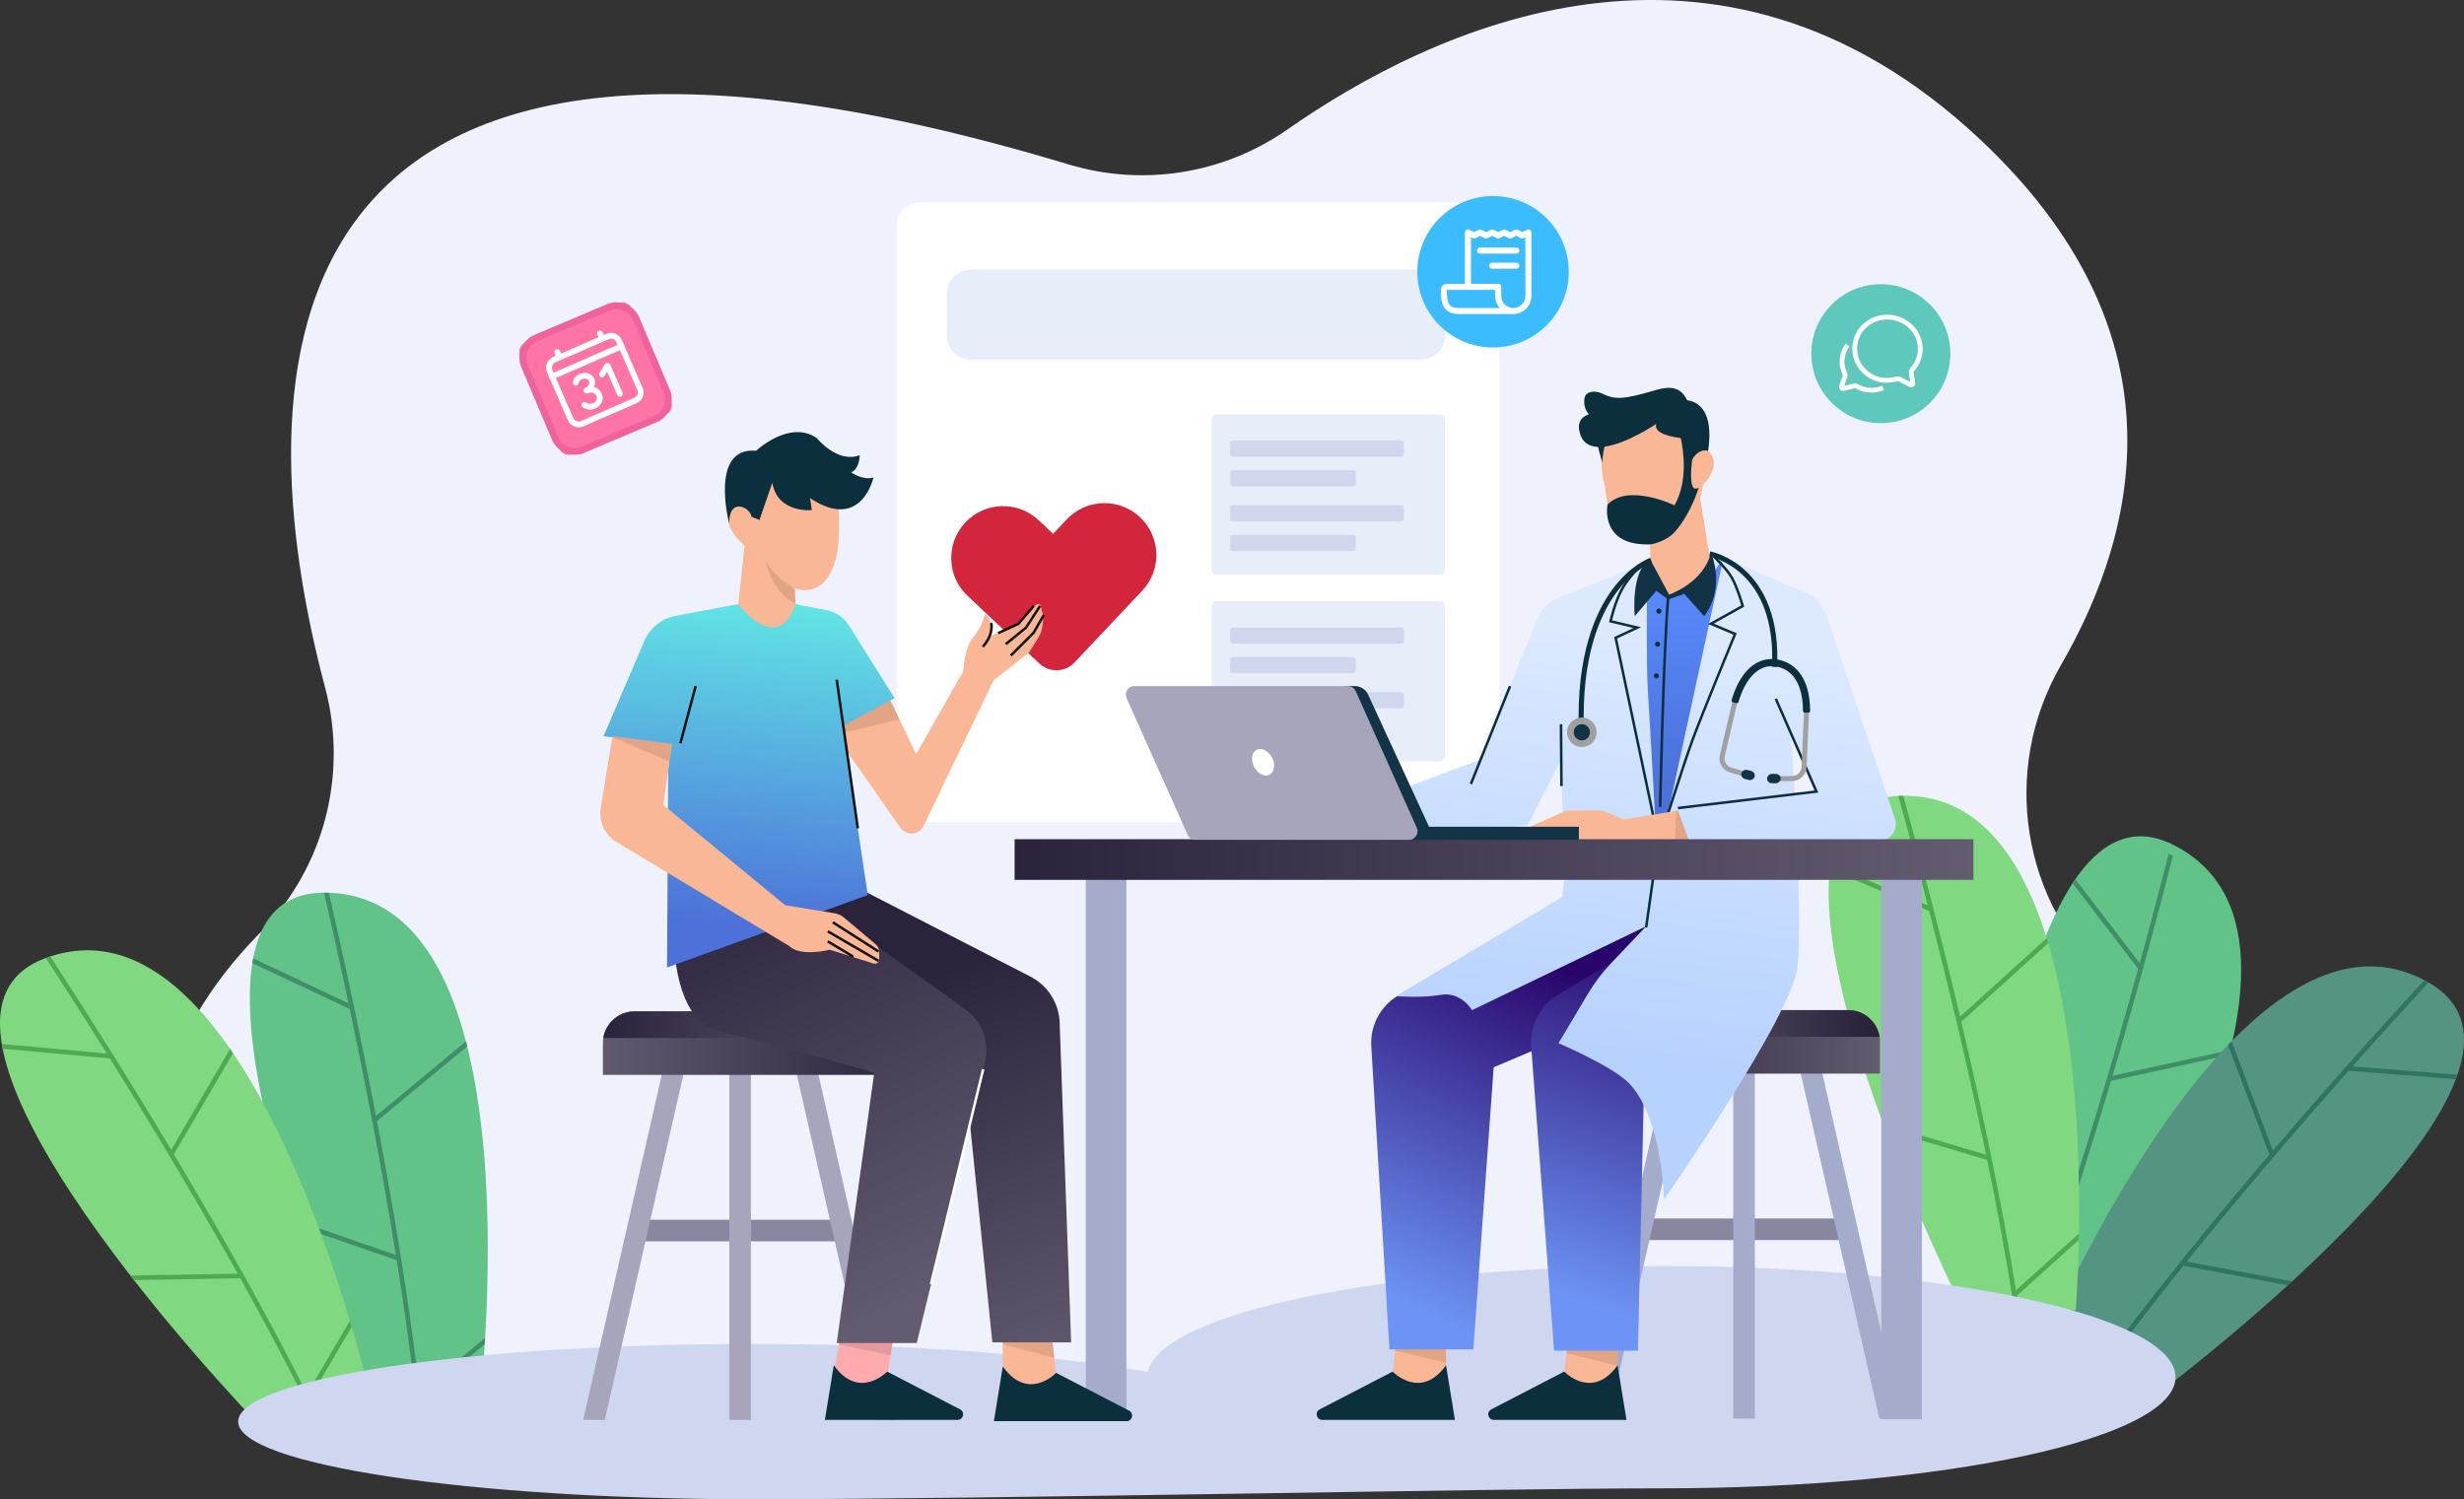 <?xml version="1.0" encoding="UTF-8"?><svg id="Ebene_2" xmlns="http://www.w3.org/2000/svg" xmlns:xlink="http://www.w3.org/1999/xlink" viewBox="0 0 1325.85 806.78"><rect x="0" y="0" width="1325.85" height="806.78" fill="#333333" stroke="none"/><defs><style>.cls-1{fill:url(#linear-gradient-12);}.cls-1,.cls-2,.cls-3,.cls-4,.cls-5,.cls-6,.cls-7,.cls-8,.cls-9,.cls-10,.cls-11,.cls-12,.cls-13,.cls-14,.cls-15,.cls-16,.cls-17,.cls-18,.cls-19,.cls-20,.cls-21,.cls-22,.cls-23,.cls-24,.cls-25,.cls-26,.cls-27,.cls-28,.cls-29,.cls-30,.cls-31,.cls-32,.cls-33,.cls-34,.cls-35,.cls-36,.cls-37,.cls-38,.cls-39,.cls-40{stroke-width:0px;}.cls-2{fill:#e7eefa;}.cls-41,.cls-42{stroke-width:3.13px;}.cls-41,.cls-42,.cls-43,.cls-44{stroke-linejoin:round;}.cls-41,.cls-42,.cls-43,.cls-44,.cls-45{fill:none;stroke:#fff;}.cls-41,.cls-43{stroke-linecap:round;}.cls-3{fill:url(#linear-gradient);}.cls-4{fill:#101310;}.cls-5{fill:#8787a0;}.cls-6{fill:#ef629c;}.cls-7{fill:#eff2fc;}.cls-8{fill:url(#linear-gradient-6);}.cls-9{fill:#a4abcb;}.cls-10{fill:#cfd7ed;}.cls-11{fill:#80d880;}.cls-12{fill:#5fc8bc;}.cls-13{fill:#d3253c;}.cls-43,.cls-44{stroke-width:3.25px;}.cls-14{fill:#3bbcfe;}.cls-15{fill:url(#linear-gradient-11);}.cls-16{fill:#ffaaad;}.cls-17{fill:url(#linear-gradient-5);}.cls-18{fill:#fe74a7;}.cls-19{fill:#3f8e67;}.cls-20{fill:#0c2f3d;}.cls-21{fill:#133346;}.cls-22{fill:#fff;}.cls-23{fill:#317361;}.cls-24{fill:#a0a0a0;}.cls-25{fill:url(#linear-gradient-2);}.cls-26{fill:url(#linear-gradient-7);}.cls-27{fill:url(#linear-gradient-3);}.cls-28{fill:#a6a5bc;}.cls-29{fill:url(#linear-gradient-9);}.cls-45{stroke-miterlimit:10;stroke-width:2.57px;}.cls-30{fill:#f9b795;}.cls-31{fill:url(#linear-gradient-8);}.cls-32{fill:#fcb9c0;}.cls-33{fill:#4daa53;}.cls-34{fill:#61c388;}.cls-35{fill:#123245;}.cls-36{fill:#cfd7f0;}.cls-37{fill:url(#linear-gradient-10);}.cls-38{fill:url(#linear-gradient-4);}.cls-39{fill:#559383;}.cls-40{opacity:.1;}</style><linearGradient id="linear-gradient" x1="864.59" y1="560.65" x2="1011.61" y2="560.65" gradientUnits="userSpaceOnUse"><stop offset="0" stop-color="#2b233c"/><stop offset="1" stop-color="#635c70"/></linearGradient><linearGradient id="linear-gradient-2" x1="1003.75" y1="549.3" x2="880.68" y2="552.38" xlink:href="#linear-gradient"/><linearGradient id="linear-gradient-3" x1="489.27" y1="562.15" x2="321.06" y2="560.78" xlink:href="#linear-gradient"/><linearGradient id="linear-gradient-4" x1="324.62" y1="551.42" x2="471.19" y2="551.42" xlink:href="#linear-gradient"/><linearGradient id="linear-gradient-5" x1="843.29" y1="522.5" x2="759.01" y2="702.44" gradientUnits="userSpaceOnUse"><stop offset="0" stop-color="#29056b"/><stop offset="1" stop-color="#6c93f5"/></linearGradient><linearGradient id="linear-gradient-6" x1="904.96" y1="509.31" x2="841.18" y2="696.08" xlink:href="#linear-gradient-5"/><linearGradient id="linear-gradient-7" x1="890.89" y1="343.88" x2="864.22" y2="567.5" gradientUnits="userSpaceOnUse"><stop offset="0" stop-color="#dce9ff"/><stop offset="1" stop-color="#b6d2ff"/></linearGradient><linearGradient id="linear-gradient-8" x1="905.79" y1="313.39" x2="909.9" y2="422.12" gradientUnits="userSpaceOnUse"><stop offset="0" stop-color="#588afd"/><stop offset="1" stop-color="#4d71d9"/></linearGradient><linearGradient id="linear-gradient-9" x1="545.95" y1="462.53" x2="1061.86" y2="462.53" xlink:href="#linear-gradient"/><linearGradient id="linear-gradient-10" x1="488.69" y1="525.63" x2="570.74" y2="744.44" xlink:href="#linear-gradient"/><linearGradient id="linear-gradient-11" x1="402.66" y1="454.54" x2="514.8" y2="692.49" xlink:href="#linear-gradient"/><linearGradient id="linear-gradient-12" x1="409.42" y1="315.2" x2="393.01" y2="497.09" gradientUnits="userSpaceOnUse"><stop offset="0" stop-color="#62ebe6"/><stop offset="1" stop-color="#4d71d9"/></linearGradient></defs><g id="Layer_1"><path class="cls-7" d="M188.44,764.54s-192.69-115.51-48.03-263.07c33.95-34.63,46.98-84.6,34.53-131.48C136.49,225.31,115.63-49.93,575.01,88.48c40.11,12.08,83.49,5.15,117.82-18.85,77.27-54,230.87-127.64,372.6,5.35,109.52,102.77,86.6,208.43,43.56,282.9-32.68,56.52-21.44,128.19,27.37,171.55,61.29,54.45,104.34,137.09-7.99,235.1H188.44Z"/><path class="cls-34" d="M1115.02,742.65s160.77-233.76,54.73-287.87c-89.08-45.46-106.66,251.34-106.66,251.34l51.93,36.53h0Z"/><path class="cls-19" d="M1151.38,518.32c6.6-24.06,11.91-44.45,15.59-58.96.77.4,1.53.8,2.26,1.21-6.51,25.58-17.93,68.98-32.51,118.34l61.41-13.44c-.2.89-.41,1.79-.62,2.69l-61.6,13.48c-13.31,44.91-29.19,94.52-46.33,140l44.58-9.65c-.59.99-1.17,1.97-1.74,2.92l-43.89,9.5c-.62,1.63-1.25,3.24-1.87,4.87l-2.1-1.48c9.23-24.06,18.12-49.41,26.47-74.75l-39.48-41.44c.17-1.02.34-2.05.51-3.07l39.85,41.83c15.08-45.98,28.36-91.69,38.63-129.02l-35.25-45.99c.52-.7,1.04-1.39,1.56-2.06l34.52,45.03Z"/><path class="cls-39" d="M1095.38,731.55s108.41-262.17,211.56-202.75c86.66,49.93-152.64,226.39-152.64,226.39l-58.93-23.64h0Z"/><path class="cls-23" d="M1265.79,573.89c16.58-18.64,30.79-34.2,40.95-45.2-.75-.43-1.5-.85-2.24-1.24-17.91,19.39-48.08,52.62-81.52,91.73l-22.19-58.81c-.64.65-1.28,1.31-1.91,1.98l22.26,58.99c-30.4,35.63-63.35,75.98-92.15,115.13l-16.2-42.64c-.51,1.04-1.01,2.05-1.5,3.06l15.95,41.98c-1.03,1.41-2.04,2.81-3.06,4.22l2.39.96c15.14-20.85,31.56-42.12,48.26-62.93l56.25,10.53c.77-.7,1.53-1.4,2.3-2.11l-56.78-10.62c30.35-37.7,61.43-73.73,87.14-102.69l57.77,4.51c.3-.81.6-1.62.87-2.43l-56.57-4.41h0Z"/><path class="cls-11" d="M1116.93,705.29s23.24-282.75-95.66-276.97c-99.9,4.85,32.44,271.1,32.44,271.1l63.22,5.87h0Z"/><path class="cls-33" d="M1037.29,487.22c-6.24-24.15-11.78-44.49-15.79-58.9.86-.04,1.72-.06,2.57-.08,7.07,25.43,18.75,68.76,30.64,118.83l46.59-42.2c.27.88.54,1.75.8,2.64l-46.74,42.33c10.79,45.58,21.67,96.52,29.42,144.5l33.88-30.54c-.02,1.15-.04,2.29-.06,3.41l-33.35,30.06c.28,1.73.53,3.44.8,5.16l-2.56-.23c-3.96-25.46-8.85-51.89-14.21-78.02l-54.85-16.32c-.36-.97-.72-1.94-1.09-2.92l55.37,16.48c-9.78-47.39-20.99-93.65-30.64-131.15l-53.45-22.37c.09-.87.21-1.71.33-2.56l52.34,21.9h0Z"/><path class="cls-34" d="M257.46,761.31s35.72-281.44-83.33-280.93c-100.01.43,20.42,272.27,20.42,272.27l62.9,8.66h0Z"/><path class="cls-19" d="M187.55,539.93c-5.16-24.41-9.8-44.97-13.17-59.54.86,0,1.72,0,2.57.04,5.95,25.71,15.69,69.52,25.36,120.07l48.41-40.1c.23.89.46,1.77.68,2.67l-48.56,40.22c8.76,46.01,17.39,97.39,23,145.66l35.2-29.02c-.07,1.15-.14,2.28-.21,3.4l-34.65,28.56c.2,1.74.38,3.46.57,5.18l-2.54-.35c-2.83-25.61-6.55-52.22-10.75-78.57l-54.08-18.73c-.32-.98-.64-1.97-.95-2.96l54.58,18.9c-7.68-47.78-16.83-94.48-24.81-132.37l-52.41-24.71c.14-.86.29-1.71.44-2.55l51.32,24.2h0Z"/><path class="cls-11" d="M199.16,750.83s-63.1-276.6-174.73-235.23c-93.78,34.75,112.68,248.7,112.68,248.7l62.05-13.47h0Z"/><path class="cls-33" d="M57.47,566.92c-13.23-21.15-24.65-38.87-32.82-51.4.81-.3,1.62-.58,2.42-.85,14.41,22.11,38.61,59.91,65.05,104.06l31.7-54.28c.52.75,1.04,1.51,1.56,2.27l-31.8,54.45c24.03,40.21,49.77,85.49,71.62,128.9l23.1-39.34c.33,1.11.65,2.19.97,3.27l-22.73,38.72c.79,1.57,1.55,3.12,2.32,4.68l-2.51.55c-11.45-23.09-24.08-46.8-37.08-70.1l-57.22.98c-.64-.82-1.28-1.64-1.91-2.46l57.76-.99c-23.62-42.24-48.25-82.96-68.76-115.81l-57.71-5.21c-.17-.85-.32-1.7-.45-2.54l56.51,5.1h0Z"/><path class="cls-36" d="M893.96,681.28c-148.45,0-269.6,25.28-276.35,57.01-50.75-9.21-127.23-15.08-212.8-15.08-152.8,0-276.66,18.7-276.66,41.79s123.86,41.79,276.66,41.79c126.43,0,397.6-5.88,489.15-5.88,152.79,0,276.66-26.78,276.66-59.82s-123.86-59.82-276.66-59.82h0Z"/><path class="cls-22" d="M794.19,108.9h-299.15c-6.96,0-12.59,5.64-12.59,12.6v308.39c0,6.95,5.64,12.6,12.59,12.6h299.15c6.96,0,12.6-5.64,12.6-12.6V121.49c0-6.96-5.64-12.6-12.6-12.6Z"/><path class="cls-2" d="M774.78,222.92h-120.1c-1.51,0-2.74,1.22-2.74,2.73v80.82c0,1.51,1.23,2.73,2.74,2.73h120.1c1.51,0,2.74-1.22,2.74-2.73v-80.82c0-1.51-1.23-2.73-2.74-2.73Z"/><path class="cls-10" d="M754.05,237.04h-90.72c-.76,0-1.38.62-1.38,1.38v5.97c0,.76.62,1.38,1.38,1.38h90.72c.76,0,1.38-.62,1.38-1.38v-5.97c0-.77-.62-1.38-1.38-1.38Z"/><path class="cls-10" d="M728.2,252.96h-64.87c-.76,0-1.38.62-1.38,1.38v5.97c0,.76.62,1.38,1.38,1.38h64.87c.76,0,1.38-.62,1.38-1.38v-5.97c0-.77-.62-1.38-1.38-1.38Z"/><path class="cls-10" d="M754.05,271.88h-90.72c-.76,0-1.38.62-1.38,1.38v5.97c0,.76.62,1.38,1.38,1.38h90.72c.76,0,1.38-.62,1.38-1.38v-5.97c0-.76-.62-1.38-1.38-1.38Z"/><path class="cls-10" d="M728.2,287.8h-64.87c-.76,0-1.38.62-1.38,1.38v5.97c0,.76.62,1.38,1.38,1.38h64.87c.76,0,1.38-.62,1.38-1.38v-5.97c0-.76-.62-1.38-1.38-1.38Z"/><path class="cls-2" d="M774.78,323.5h-120.1c-1.51,0-2.74,1.22-2.74,2.74v80.81c0,1.51,1.23,2.74,2.74,2.74h120.1c1.51,0,2.74-1.23,2.74-2.74v-80.81c0-1.51-1.23-2.74-2.74-2.74Z"/><path class="cls-10" d="M753.92,337.62h-90.46c-.83,0-1.51.68-1.51,1.51v5.71c0,.83.67,1.51,1.51,1.51h90.46c.83,0,1.51-.68,1.51-1.51v-5.71c0-.83-.68-1.51-1.51-1.51Z"/><path class="cls-10" d="M728.07,353.55h-64.61c-.83,0-1.51.68-1.51,1.51v5.71c0,.83.67,1.51,1.51,1.51h64.61c.83,0,1.51-.68,1.51-1.51v-5.71c0-.83-.67-1.51-1.51-1.51Z"/><path class="cls-10" d="M753.92,372.46h-90.46c-.83,0-1.51.67-1.51,1.51v5.71c0,.83.67,1.51,1.51,1.51h90.46c.83,0,1.51-.67,1.51-1.51v-5.71c0-.83-.68-1.51-1.51-1.51Z"/><path class="cls-10" d="M728.07,388.38h-64.61c-.83,0-1.51.67-1.51,1.51v5.71c0,.83.67,1.51,1.51,1.51h64.61c.83,0,1.51-.68,1.51-1.51v-5.71c0-.83-.67-1.51-1.51-1.51Z"/><path class="cls-2" d="M764.41,145.11h-241.9c-7.23,0-13.1,5.87-13.1,13.1v22.33c0,7.24,5.87,13.1,13.1,13.1h241.9c7.24,0,13.11-5.86,13.11-13.1v-22.33c0-7.24-5.87-13.1-13.11-13.1Z"/><path class="cls-13" d="M613.46,278.35c-11.23-10.58-28.91-10.06-39.48,1.17l-7.3,7.75-7.75-7.3c-11.23-10.58-28.91-10.06-39.49,1.17-10.58,11.23-10.06,28.91,1.17,39.48l28.08,26.46,10.59,9.98c5.38,5.07,13.84,4.82,18.91-.56l36.44-38.67c10.58-11.23,10.06-28.91-1.17-39.48Z"/><g id="Chair"><rect class="cls-5" x="881.69" y="655.7" width="113.51" height="11.62"/><rect class="cls-9" x="932.63" y="571.25" width="11.62" height="192.14"/><polygon class="cls-9" points="897.75 571.25 853.99 763.39 865.62 763.39 909.38 571.25 897.75 571.25"/><polygon class="cls-9" points="979.13 571.25 1022.89 763.39 1011.26 763.39 967.5 571.25 979.13 571.25"/><path class="cls-3" d="M1011.61,560.65v17.09h-147.01v-17.09c0-.93.08-1.85.22-2.74,1.31-8.14,8.36-14.36,16.88-14.36h112.82c8.51,0,15.57,6.22,16.88,14.36.14.89.22,1.81.22,2.74Z"/><path class="cls-25" d="M1011.39,557.92h-146.58c1.31-8.14,8.36-14.36,16.88-14.36h112.82c8.51,0,15.57,6.22,16.88,14.36Z"/></g><g id="Chair-2"><rect class="cls-5" x="341.49" y="656.38" width="113.51" height="11.62"/><rect class="cls-28" x="392.44" y="571.93" width="11.62" height="192.14"/><polygon class="cls-28" points="357.56 571.93 313.8 764.08 325.43 764.08 369.19 571.93 357.56 571.93"/><polygon class="cls-28" points="438.93 571.93 482.7 764.08 471.07 764.08 427.31 571.93 438.93 571.93"/><path class="cls-27" d="M471.41,561.34v17.09h-147.01v-17.09c0-.93.08-1.85.22-2.74,1.31-8.14,8.36-14.36,16.88-14.36h112.82c8.51,0,15.57,6.22,16.88,14.36.14.89.22,1.81.22,2.74Z"/><path class="cls-38" d="M471.19,558.6h-146.58c1.31-8.14,8.36-14.36,16.88-14.36h112.82c8.51,0,15.57,6.22,16.88,14.36Z"/></g><g id="Doctor"><path class="cls-30" d="M916.37,260.8c3.52-3.1,7.15-9.07,5.32-14.48-.97-2.85-2.55-3.92-4.23-3.97-.78-11.85-5.18-23.67-19.25-25.38-29.38-3.57-40.01,18.8-35.42,41.12,4.59,22.32-.13,32.26,25.02,34.98l1.71,46.74,35.87-6.24-10.53-65.41s.78-2.92,1.51-7.37Z"/><path class="cls-20" d="M911.67,262.78c-2.23-1.24-1.89-9.08-1.21-14.82.29-2.43,5.15-7.01,8.64-5.17,1.77-11.93.91-25.46-11.34-27.48-4.3-9.36-13.06-6.48-18.06-5.03-15.55,4.48-20.45,4.99-27.2,1.69-4.96-2.43-9.35-1-9.88,2.25-.96,5.83,2.4,8.69,2.4,8.69-5.78,2.1-5.69,6.11-5.25,8.59,1.14,6.43,5.1,8.84,10.15,9.03.84,3.89,2.22,7.59,2.2,8.83,0,0,.08-4.34,1.3-9.01,12.13-1.58,27.75-12.23,27.75-12.23-1.49,5.44,9.19,7.13,13.21,7.57,1.47,6.71,4.01,23.34-3.36,36.25,0,0-24.84-12.09-36.04-.38,0,0-4.49,22.79,23.64,21.33,0,0,8.18-1.5,12.73-6.85,0,0,7.47-7.72,12.71-23.56-.97.48-1.81.63-2.36.33Z"/><polygon class="cls-30" points="778.09 716.9 778.09 744.93 748.69 744.93 750.7 726.83 752.11 714.16 778.09 716.9"/><path class="cls-20" d="M749.37,738.09s15.04,15.73,28.72-3.42l4.79,29.4h-71.39c-3.08,0-4.15-4.08-1.48-5.6l39.36-20.38Z"/><polygon class="cls-30" points="870.4 716.9 870.4 744.93 841 744.93 842.87 728.15 844.42 714.16 870.4 716.9"/><path class="cls-20" d="M841.68,738.09s15.04,15.73,28.72-3.42l4.79,29.4h-71.39c-3.08,0-4.15-4.08-1.48-5.6l39.36-20.38Z"/><path class="cls-32" d="M763.69,451.93l-7.39.03-65.05.31h-21.54l7.86-6.99,19.07-8.59c.72-.32,1.51-.49,2.3-.49h17.42c.79,0,1.58.16,2.3.48l9.84,4.31,28.49-4.64.91-.15,5.77,15.73Z"/><polygon class="cls-40" points="778.09 716.9 778.09 733.32 750.7 726.83 752.11 714.16 778.09 716.9"/><polygon class="cls-40" points="870.4 716.9 870.4 734.96 842.87 728.15 844.42 714.16 870.4 716.9"/><path class="cls-17" d="M747.66,726.13h45.13l10.94-151.8,131.97-56.07v-38.98h-71.8l-109.85,55.51c-10.52,5.32-16.88,16.38-16.18,28.15l9.78,163.18Z"/><path class="cls-8" d="M836.21,726.81h45.13l3.42-147.7s58.12-23.25,73.17-37.61c0,0,12.31-10.94,0-58.81h-32.82l-86.83,52.68c-9.65,5.86-15.2,16.64-14.35,27.89l12.3,163.54Z"/><path class="cls-26" d="M1019.64,440.57l-36.79-109.52c-1.82-5.41-5.86-9.79-11.1-12.04l-50.4-21.61s-12.65,57.81-16.41,75.02c-2.81,12.88-11.26,76.14-11.26,76.14,0,0-5.65-68.02-6.63-80.43-1.24-15.85-.88-65.47-.88-65.47l-47.63,18.98c-4.98,1.99-8.95,5.91-11,10.88l-31.34,76.34-56.75,21.2,5.13,25.3,77.61-11.62,17.78-34.87s.59,27.24,1.57,36.24c1.85,17.09-.89,37.61-.89,37.61l-89.58,53.34s13.63,1.11,23.93-.68c11.23-1.96,17.09,8.21,17.09,8.21l93.68-45.13-18.78,19.78c-4.79,5.03-9,10.59-12.55,16.55l-15.84,26.58s29.71,12.64,38.29,21.88c5.52,5.94,9.39,14.18,12.1,22.73,6.04,19,6.37,39.5,6.37,39.5,0,0,69.01-98.73,71.8-125.13,1.31-12.39.96-35.66.12-58.81-.06-1.5-.12-2.99-.18-4.49l44.92-4.62c5.74-.59,9.46-6.35,7.62-11.83ZM965.73,428.05c-1.02-18.91-1.99-32.88-1.99-32.88l12.99,31.45-11,1.42Z"/><path class="cls-31" d="M891.94,463.55l34.8-160.46-.68-1.64s-8.15,18.2-25.91,19.18c-12.31.68-14.66-15.38-14.66-15.38l.68,18.12s-.29,36.15.53,48.21c.97,14.27,5.24,91.97,5.24,91.97Z"/><rect class="cls-20" x="863.48" y="472.72" width="51.94" height="1.37" transform="translate(295.69 1287.45) rotate(-81.92)"/><path class="cls-20" d="M892.49,455.98l-23.9-113.16,10.35-4.87-13.11-3.12.14-.65c.02-.1,2.12-9.75,5.94-16.99,3.65-6.91,9.73-12.54,9.99-12.78l.93,1.01c-.06.06-6.17,5.72-9.71,12.41-3.17,6-5.13,13.72-5.67,15.98l15.6,3.71-12.9,6.07,22.6,107.02c2.89-9.09,12.95-40.67,17.19-52.26,4.85-13.26,20.6-51.46,22.82-56.84l-13.66-5.75,17.84-9.99c-.61-2.06-3-9.77-5.55-14.39-2.96-5.35-11.02-12.75-11.1-12.82l.92-1.01c.34.31,8.3,7.63,11.37,13.17,3.03,5.48,5.71,14.8,5.82,15.19l.15.52-16.35,9.15,12.33,5.19-.26.63c-.18.43-17.87,43.23-23.05,57.41-4.94,13.5-17.82,54.26-17.95,54.67l-.78,2.48Z"/><path class="cls-35" d="M897.67,322.6l-6.42-4.69-11.62,13.68s-2.39-24.25,8.21-30.77l10.26,19.15s18.46-6.15,22.56-22.56c0,0,8.21,18.46-3.67,34.19l-10.69-12.03-8.63,3.04Z"/><path class="cls-30" d="M908.65,451.93l-7.39.03-65.05.31h-21.54l7.86-6.99,19.07-8.59c.72-.32,1.51-.49,2.3-.49h17.42c.79,0,1.58.16,2.3.48l9.84,4.31,28.49-4.64.91-.15,5.77,15.73Z"/><polygon class="cls-20" points="902.96 435.51 902.8 434.16 976.42 425.38 954.91 376.3 956.16 375.76 978.41 426.52 902.96 435.51"/><path class="cls-24" d="M939.71,418.29l-8.87-2.63c-3.98-1.18-6.36-5.27-5.41-9.31l7.08-30.17,2.62.62-7.08,30.17c-.62,2.65.94,5.34,3.55,6.11l8.87,2.63-.76,2.58Z"/><path class="cls-24" d="M955.13,420.42l9.25-.13c4.15-.06,7.55-3.35,7.73-7.5l1.35-30.96-2.69-.12-1.35,30.96c-.12,2.72-2.35,4.88-5.07,4.92l-9.25.13.04,2.69Z"/><rect class="cls-35" x="938.16" y="413.42" width="5" height="7.31" rx="2.5" ry="2.5" transform="translate(291.34 1215.31) rotate(-74.79)"/><rect class="cls-35" x="952.04" y="415.33" width="5" height="7.31" rx="2.5" ry="2.5" transform="translate(527.36 1369.89) rotate(-89.51)"/><path class="cls-20" d="M849.55,393.17c-1.43-40.66,8.99-63.72,17.99-75.91,9.86-13.36,20-16.92,20.43-17.07l.88,2.59-.44-1.29.44,1.29c-.1.03-9.9,3.52-19.25,16.29-8.67,11.84-18.71,34.28-17.32,74l-2.73.1Z"/><circle class="cls-24" cx="851.17" cy="394.06" r="7.95"/><circle class="cls-35" cx="851.17" cy="394.06" r="4.37"/><path class="cls-20" d="M893.99,434.17l-1.37-.03c.02-.84,1.8-83.9,4.31-112.59l1.36.12c-2.5,28.64-4.28,111.67-4.3,112.5Z"/><path class="cls-20" d="M968.04,361.69c-2.97-3.68-7.08-6.05-11.7-6.79.34-25.82-8.91-40.13-16.97-47.66-9.25-8.64-18.75-10.44-19.15-10.52l-.49,2.69c.09.02,9.22,1.78,17.89,9.93,10.72,10.08,16.21,25.69,15.99,45.31-6.89-.09-12.85,3.78-17.31,11.29-2.61,4.4-4,8.84-4.53,10.79-.15.55.19,1.12.75,1.24l1.8.4c.52.12,1.04-.2,1.19-.71,1.1-3.96,6.12-19.25,17.98-19.17,0,.12,0,.23-.01.35l2.73.14c0-.07,0-.14,0-.21,5.22,1.01,13.84,5.45,13.96,23.73,0,.55.44.99.99,1l1.84.02c.56,0,1.02-.45,1.02-1.01-.05-8.96-2.07-15.96-5.99-20.83Z"/><circle class="cls-20" cx="892.63" cy="328.85" r="1.37"/><circle class="cls-20" cx="891.94" cy="346.63" r="1.37"/><circle class="cls-20" cx="891.26" cy="363.72" r="1.37"/><rect class="cls-20" x="839.4" y="389.7" width="1.37" height="33.28" transform="translate(-2.76 5.76) rotate(-.39)"/><rect class="cls-20" x="773.61" y="394.83" width="56.71" height="1.37" transform="translate(136.84 993.17) rotate(-68.19)"/><polygon class="cls-40" points="908.65 451.93 901.26 451.96 901.97 436.35 902.88 436.2 908.65 451.93"/></g><g id="Table"><rect class="cls-9" x="584.24" y="466.63" width="21.88" height="297.79"/><rect class="cls-9" x="1012.29" y="465.95" width="21.88" height="297.79"/><rect class="cls-29" x="545.95" y="451.59" width="515.92" height="21.88"/></g><g id="Laptop"><path class="cls-21" d="M729.03,369.19h-5.59l36.57,82.74h89.55v-7.04h-80.61l-32.82-71.16c-1.27-2.76-4.04-4.53-7.08-4.53Z"/><path class="cls-28" d="M729.51,371.93l32.84,73.5c1.37,3.06-.87,6.5-4.22,6.5h-114.87c-1.82,0-3.47-1.07-4.22-2.74l-32.84-73.5c-1.37-3.06.87-6.5,4.22-6.5h114.87c1.82,0,3.47,1.07,4.22,2.74Z"/><ellipse class="cls-22" cx="679.65" cy="410.23" rx="5.43" ry="7.55" transform="translate(-112.83 363.45) rotate(-27.74)"/></g><g id="Patient"><path class="cls-30" d="M450,299.54c-5.72,24.34-22.33,16.98-22.33,16.98v.24s.01.08.01.08l.37,7.87v.14s.64,13.66.64,13.66l-32.73-1.29,4.68-43.64c-5.77-5.01-8.01-9.24-8.49-12.65,0,0,0-.02,0-.03-.84-6.17,4.13-9.53,4.13-9.53l5.31-22.75,47.96,8.92c.81,5.95,1.37,11.47,1.68,16.52.65,10.84.17,19.51-1.23,25.48Z"/><path class="cls-20" d="M406.88,242.56s17.86-16.93,32.64-6.81c0,0,11.09,13.82,23.08,9.19,0,0,.01,7.38-4.6,9.23,0,0,6.47,4.6,12,2.75,0,0-6.41,29.53-34.12,11.12l.93,6.46s-18.45,1.87-21.24-14.73l-6.91,20.05-4.28-1.72s-.36-2.85-3.58-4.63c-3.21-1.78-8.47-1.74-8.45,8.25,0,0-10.84-41.43,14.53-39.16Z"/><polygon class="cls-30" points="569 745.62 539.59 745.62 539.59 717.58 565.58 714.85 567.34 730.74 569 745.62"/><path class="cls-20" d="M568.31,738.78s-15.04,15.73-28.72-3.42l-4.79,29.4h71.39c3.08,0,4.15-4.08,1.48-5.6l-39.36-20.38Z"/><polygon class="cls-16" points="481.47 715.53 479.23 729.3 476.69 744.93 447.28 744.93 451.45 723.56 452.75 716.9 481.47 715.53"/><path class="cls-20" d="M477.37,738.09s-15.04,15.73-28.72-3.42l-4.79,29.4h71.39c3.08,0,4.15-4.08,1.48-5.6l-39.36-20.38Z"/><polygon class="cls-40" points="567.34 730.74 539.59 723.34 539.59 717.58 565.58 714.85 567.34 730.74"/><path class="cls-30" d="M559.59,341.62l-5.78,9.45-19.15,15.04-37.66,78.32c-2.42,5.03-9.37,5.59-12.55,1.01l-34.9-50.07-5.14-7.38,32.14-16.41,4.9,10.2,2.53,5.27,8.99,18.72,25.3-44.45s.68-12.99,5.47-18.46c4.79-5.47,6.15-12.31,6.15-12.31,0,0,6.84,4.1,2.05,12.31l15.73-7.52,9.89-9.89c.77-.77,2.08-.42,2.36.63l1.24,4.66c.55,2.07-.45,9.05-1.57,10.88Z"/><path class="cls-37" d="M533.98,722.37h42.39l-6.15-171.04c0-10.86-6.07-20.81-15.73-25.78l-126.5-65.08h-37.61l128.55,114.88,15.04,147.01Z"/><polygon class="cls-40" points="483.97 387.05 449.55 395.37 444.4 388 476.54 371.59 481.44 381.79 483.97 387.05"/><polygon class="cls-40" points="481.47 715.53 479.23 729.3 451.45 723.56 452.75 716.9 481.47 715.53"/><path class="cls-15" d="M450.22,722.71h43.08l36.71-151.1c2.61-10.75-1.56-22.02-10.55-28.47l-106.15-76.17-48.21-6.5s-14.49,85.39,21.88,94.36c52.65,12.99,83.42,22.56,83.42,22.56l-20.17,145.3Z"/><path class="cls-1" d="M358.93,520.65c0-1.37.68-120.35.68-120.35l-34.87-4.1,22-51.34c2.92-6.82,8.98-11.8,16.24-13.35l34.24-6.42s21.2,28.04,30.77,0l16.93,3.29c4.9.95,9.19,3.89,11.84,8.12l24.56,39.18-28.04,15.04,13.68,90.94-108.04,38.98Z"/><path class="cls-30" d="M473.1,516.27c.01,1.52-1.42,2.64-2.89,2.26l-23.75-7.46s-15.73,4.1-21.88-2.05l-92.89-55.97c-6.26-3.77-9.6-10.98-8.43-18.2l6.2-38.18.08-.48,32.14,4.1-1.38,9.49-3.41,23.33,65.64,54.02,26.68,4.34c1.78.29,3.45,1.06,4.83,2.22l16.96,14.26c1.31,1.1,2.07,2.73,2.09,4.44v3.88Z"/><polygon class="cls-4" points="541.59 347.16 540.73 346.1 551.59 337.28 559.05 325.74 560.2 326.48 552.53 338.27 541.59 347.16"/><polygon class="cls-4" points="544.38 353.26 543.41 352.3 555.66 340.05 561.08 330.56 562.27 331.24 556.69 340.96 544.38 353.26"/><polygon class="cls-4" points="537.34 341.33 536.77 340.09 547.58 335.13 555.68 325.67 556.72 326.56 548.42 336.25 537.34 341.33"/><path class="cls-4" d="M529.36,348.45l-1.02-.91c5.8-6.45,4.4-11.91,4.34-12.14l1.32-.37c.07.26,1.7,6.38-4.64,13.42Z"/><rect class="cls-4" x="459.79" y="489.63" width="1.37" height="29.21" transform="translate(-212.36 620.8) rotate(-57.43)"/><rect class="cls-4" x="458.42" y="493.29" width="1.37" height="31.64" transform="translate(-211.77 650.19) rotate(-59.83)"/><rect class="cls-4" x="451.58" y="502.76" width="1.37" height="15.95" transform="translate(-218.37 635.78) rotate(-59.04)"/><rect class="cls-4" x="455.21" y="365.37" width="1.37" height="80.8" transform="translate(-52.5 68.09) rotate(-8.08)"/><rect class="cls-22" x="455.48" y="632.58" width="119.08" height="1.37" transform="translate(-221.86 984.39) rotate(-76.36)"/><rect class="cls-4" x="354.29" y="383.89" width="31.85" height="1.37" transform="translate(-96.8 643.14) rotate(-75.06)"/><path class="cls-40" d="M428.05,324.85c-13.04-6.12-16.13-23.35-16.13-23.35,3.17,6.75,10.81,12.27,15.75,15.26v.08s.38,7.87.38,7.87v.14Z"/><polygon class="cls-40" points="361.67 400.3 360.28 409.8 329.45 396.68 329.53 396.2 361.67 400.3"/></g><path class="cls-12" d="M1012.06,227.72c20.65,0,37.4-16.75,37.4-37.4s-16.75-37.4-37.4-37.4-37.4,16.74-37.4,37.4,16.75,37.4,37.4,37.4Z"/><path class="cls-45" d="M1028.38,200.13c-.05-.38.24-.85.5-1.18.08-.1.16-.19.25-.28,2.17-2.44,3.56-5.47,4-8.71,1.28-9.27-5.53-17.84-15.21-19.15-8.44-1.14-16.25,3.66-18.93,11.06-.4,1.1-.68,2.23-.84,3.39-1.25,9.28,5.23,18.02,14.91,19.32,1.54.21,3.67.02,4.85-.14,1.18-.16,2.36-.42,2.67-.49.31-.07.64-.09.96-.05.35.05.68.16.99.34l5.43,2.79c.12.07.25.12.38.15.21.03.43-.03.6-.16.17-.13.28-.32.31-.54,0-.09,0-.19-.01-.28l-.86-6.09Z"/><path class="cls-45" d="M994.12,185.7c-1.64,2.19-2.64,4.79-2.89,7.52-.25,2.72.26,5.47,1.47,7.92.19.38.28.67.21.85-.06.18-2.04,6.06-2.04,6.06-.05.14-.06.29-.03.43.03.14.1.27.19.38.13.14.31.22.49.25.1.01.2,0,.3-.02l5.95-1.45c.41-.1.84-.04,1.2.18,1.8,1,3.85,1.75,5.96,2.03,2.83.38,5.7.01,8.34-1.08"/><path class="cls-14" d="M803.39,187c22.51,0,40.76-18.25,40.76-40.76s-18.25-40.76-40.76-40.76-40.76,18.25-40.76,40.76,18.25,40.76,40.76,40.76Z"/><path class="cls-44" d="M789.9,154.37v-29.28l3.25,1.63,3.25-1.63,3.25,1.63,3.29-1.63,3.22,1.63,3.23-1.63,3.25,1.63,3.28-1.63,3.25,1.63,3.25-1.63v22.77"/><path class="cls-44" d="M822.43,147.86v11.39c0,2.16-.86,4.23-2.38,5.75-1.53,1.53-3.59,2.38-5.75,2.38M814.3,167.38c-2.16,0-4.23-.86-5.75-2.38-1.53-1.53-2.38-3.59-2.38-5.75v-4.88h-27.65c-.21,0-.43.04-.62.12-.2.08-.38.2-.53.35-.15.15-.27.33-.35.53-.08.2-.12.41-.12.62,0,6.51.69,11.39,8.13,11.39h29.28Z"/><path class="cls-43" d="M796.41,134.85h19.52"/><path class="cls-43" d="M802.91,142.99h13.01"/><path class="cls-18" d="M332.83,163.11l-50.14,21.21c-2.74,1.16-4.02,4.31-2.86,7.05l21.21,50.14c1.16,2.74,4.31,4.02,7.05,2.86l50.14-21.21c2.74-1.15,4.02-4.31,2.86-7.05l-21.21-50.14c-1.16-2.74-4.31-4.02-7.05-2.86Z"/><path class="cls-6" d="M312.17,244.39c-2.62.59-5.36.36-7.9-.67-3.31-1.34-5.9-3.89-7.29-7.18l-16.43-38.84c-2.87-6.79.31-14.64,7.1-17.51l38.84-16.43c6.78-2.87,14.64.31,17.51,7.1l16.43,38.84c2.87,6.79-.31,14.64-7.1,17.51l-38.84,16.43c-.76.32-1.54.57-2.33.74h0ZM329.61,166.63c-.57.13-1.14.31-1.68.54l-38.84,16.43c-2.38,1.01-4.23,2.88-5.19,5.28-.97,2.4-.95,5.03.06,7.4l16.43,38.84c1.01,2.38,2.88,4.23,5.28,5.19,2.4.97,5.03.95,7.4-.06l38.84-16.43c4.91-2.08,7.22-7.77,5.14-12.68l-16.43-38.84c-1.01-2.38-2.88-4.23-5.28-5.19-1.84-.75-3.82-.91-5.72-.48h0Z"/><path class="cls-42" d="M326.95,181.05l-28.72,12.5c-2.38,1.04-3.47,3.8-2.43,6.18l11.25,25.85c1.04,2.38,3.8,3.47,6.18,2.43l28.72-12.5c2.38-1.04,3.47-3.8,2.43-6.18l-11.25-25.85c-1.04-2.38-3.8-3.47-6.18-2.43Z"/><path class="cls-41" d="M299.85,189.43l1.25,2.87"/><path class="cls-41" d="M322.83,179.43l1.25,2.87"/><path class="cls-41" d="M334.38,186.36l-37.34,16.25"/><path class="cls-41" d="M323.93,201.58l2.65-4.57.41-.18,6.56,15.08"/><path class="cls-41" d="M315.69,210.15c.82-.36,2.15-1.39,2.69-2.82.18-.46.27-.95.26-1.45-.01-.49-.12-.98-.32-1.43-1.02-2.34-3.59-2.7-5.86-1.71-1.92.84-2.56,2.35-2.66,3.18"/><path class="cls-41" d="M314.48,217.88c.76.55,2.78,1.55,4.95.61,2.57-1.12,4.06-3.47,2.97-5.97-.49-1.13-1.27-2.01-2.29-2.43-1.6-.65-3.49-.35-4.41.05"/></g></svg>